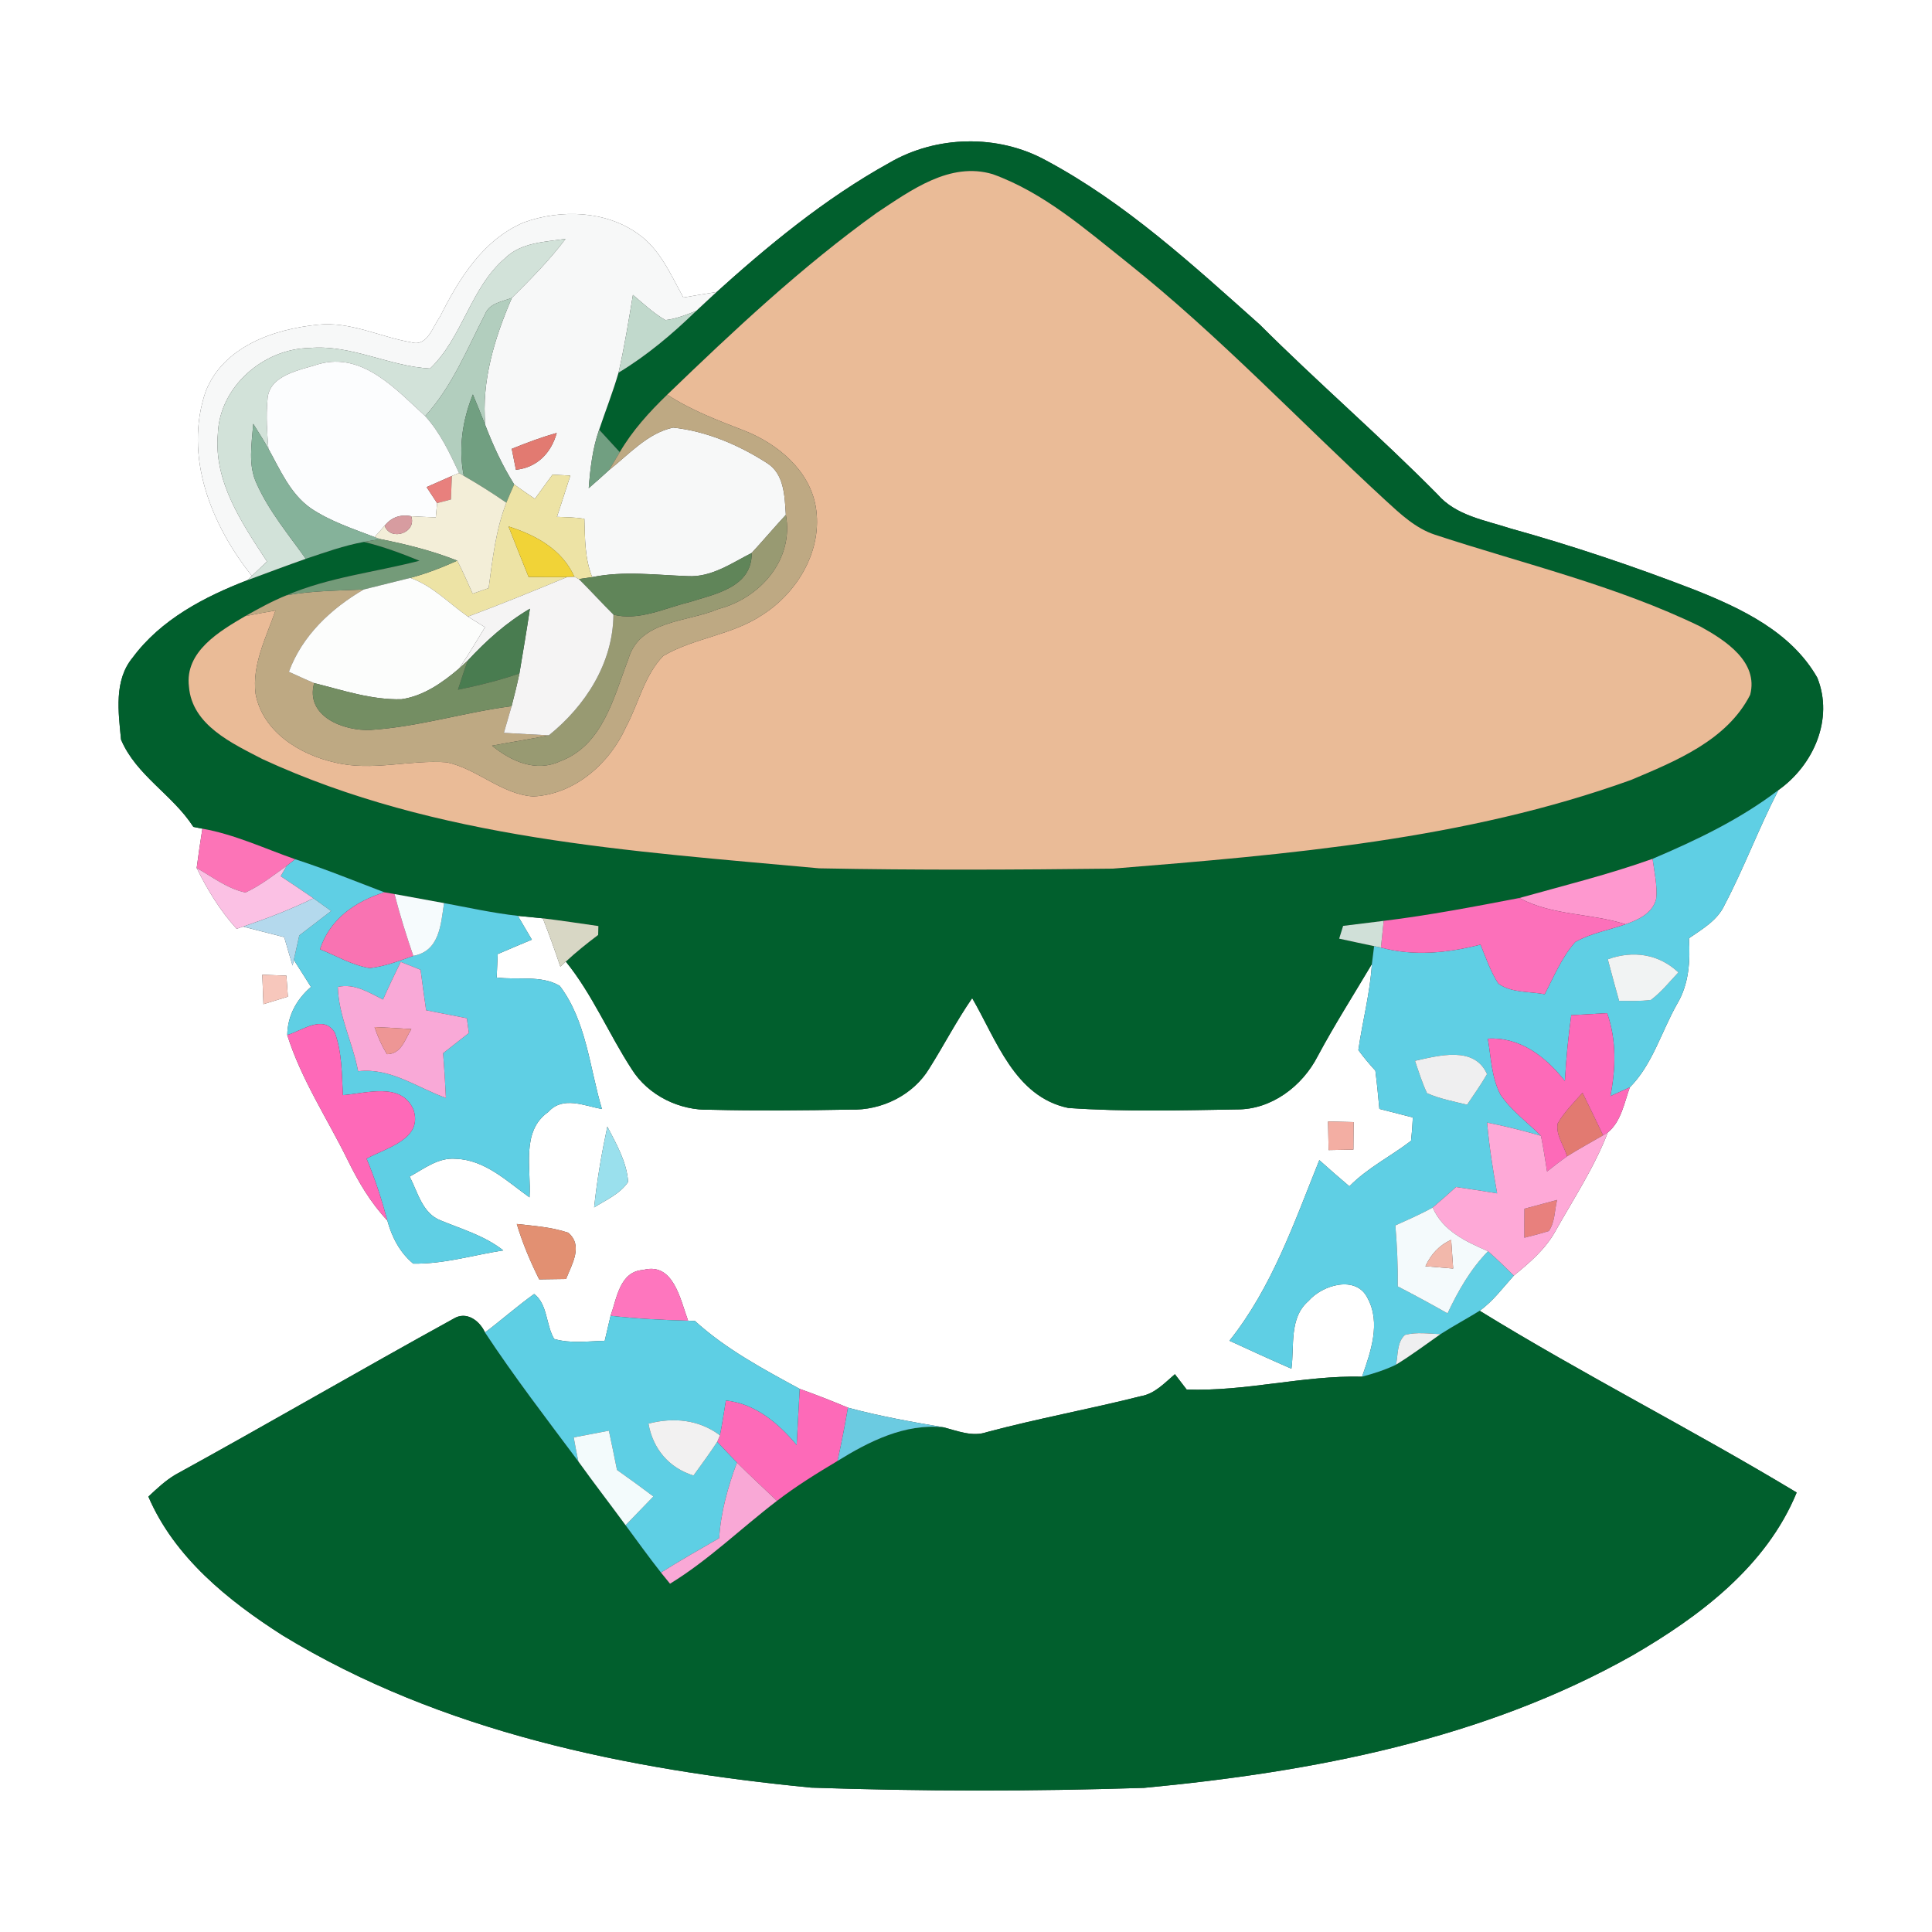 <?xml version="1.0" encoding="UTF-8" ?>
<!DOCTYPE svg PUBLIC "-//W3C//DTD SVG 1.1//EN" "http://www.w3.org/Graphics/SVG/1.1/DTD/svg11.dtd">
<svg width="250pt" height="250pt" viewBox="0 0 250 250" version="1.1" xmlns="http://www.w3.org/2000/svg">
<rect x="0" y="0" width="250" height="250" fill="#333333" stroke="none"/>
<g id="#ffffffff">
<path fill="#ffffff" opacity="1.00" d=" M 0.00 0.00 L 250.00 0.00 L 250.00 250.00 L 0.00 250.00 L 0.00 0.00 M 115.06 21.08 C 106.70 25.71 99.29 31.85 92.23 38.24 L 92.73 37.78 C 91.29 38.01 89.86 38.25 88.43 38.50 C 86.81 35.59 85.45 32.31 82.65 30.32 C 78.42 27.24 72.61 27.05 67.81 28.77 C 62.53 30.98 59.38 36.08 56.93 40.99 C 55.99 42.28 55.29 44.90 53.24 44.30 C 49.19 43.61 45.32 41.56 41.11 42.02 C 35.41 42.59 28.91 44.84 26.62 50.63 C 23.74 59.02 27.33 67.92 32.59 74.52 L 32.03 75.07 C 26.43 77.23 20.81 80.17 17.17 85.09 C 14.71 88.05 15.33 92.17 15.66 95.70 C 17.61 100.33 22.36 102.85 25.02 107.00 C 25.31 107.06 25.90 107.17 26.19 107.23 C 25.92 108.92 25.67 110.62 25.45 112.32 C 26.84 115.15 28.49 117.85 30.62 120.19 L 31.45 119.90 C 33.23 120.35 35.00 120.81 36.78 121.27 C 37.13 122.49 37.49 123.72 37.86 124.94 L 38.02 124.21 C 38.76 125.37 39.51 126.54 40.24 127.71 C 38.37 129.32 37.21 131.44 37.17 133.93 C 38.98 139.68 42.34 144.72 44.98 150.09 C 46.36 152.91 47.96 155.64 50.12 157.93 C 50.69 160.05 51.75 162.10 53.47 163.51 C 57.41 163.59 61.25 162.40 65.12 161.80 C 62.72 159.90 59.77 159.06 56.99 157.91 C 54.65 156.99 54.06 154.27 53.01 152.25 C 54.87 151.24 56.73 149.74 58.99 149.95 C 62.77 150.08 65.61 152.87 68.52 154.94 C 68.77 151.24 67.36 146.38 70.96 143.88 C 72.84 141.78 75.59 143.09 77.89 143.51 C 76.29 138.16 75.89 132.15 72.44 127.58 C 70.07 126.15 66.95 126.84 64.27 126.49 C 64.32 125.48 64.36 124.47 64.40 123.46 C 65.87 122.83 67.34 122.20 68.82 121.59 C 68.22 120.57 67.61 119.54 67.01 118.51 C 67.82 118.59 69.43 118.75 70.24 118.83 C 71.06 120.89 71.80 122.98 72.51 125.08 L 73.22 124.43 C 76.67 128.69 78.77 133.79 81.75 138.36 C 83.88 141.76 87.96 143.74 91.94 143.60 C 97.98 143.75 104.02 143.69 110.06 143.58 C 114.06 143.72 118.18 141.71 120.26 138.24 C 122.15 135.24 123.78 132.08 125.80 129.16 C 128.95 134.57 131.29 141.91 138.23 143.37 C 145.48 143.88 152.77 143.68 160.03 143.56 C 164.51 143.60 168.52 140.56 170.51 136.67 C 172.69 132.60 175.17 128.71 177.52 124.75 C 177.29 128.51 176.30 132.17 175.77 135.88 C 176.45 136.81 177.19 137.69 177.97 138.54 C 178.18 140.18 178.34 141.84 178.49 143.49 C 179.93 143.86 181.37 144.23 182.82 144.60 C 182.78 145.61 182.70 146.61 182.59 147.62 C 179.97 149.63 176.95 151.12 174.61 153.51 C 173.29 152.40 172.00 151.26 170.72 150.12 C 167.47 158.19 164.59 166.60 159.09 173.49 C 161.76 174.72 164.42 175.94 167.11 177.11 C 167.51 174.15 166.78 170.53 169.32 168.35 C 171.11 166.26 175.50 164.95 176.97 167.99 C 178.71 171.21 177.36 174.95 176.25 178.14 C 168.61 177.96 161.20 180.09 153.55 179.80 C 153.17 179.31 152.41 178.31 152.03 177.82 C 150.70 178.95 149.44 180.35 147.64 180.66 C 141.03 182.33 134.30 183.55 127.71 185.31 C 125.81 185.97 123.90 185.15 122.07 184.69 C 117.92 183.98 113.78 183.25 109.72 182.15 C 107.66 181.28 105.58 180.47 103.48 179.72 C 98.74 177.15 93.94 174.58 89.92 170.93 L 89.04 170.90 C 88.04 168.21 87.17 163.28 83.23 164.33 C 80.19 164.52 79.82 168.00 79.01 170.26 C 78.76 171.34 78.50 172.42 78.25 173.50 C 76.08 173.55 73.83 173.88 71.71 173.26 C 70.63 171.45 70.87 168.75 69.12 167.44 C 66.93 169.01 64.91 170.80 62.76 172.42 C 62.05 170.88 60.35 169.60 58.67 170.65 C 46.62 177.28 34.73 184.21 22.68 190.83 C 21.39 191.60 20.29 192.64 19.20 193.66 C 22.57 201.52 29.51 207.11 36.54 211.60 C 57.12 224.15 81.27 229.00 104.96 231.32 C 119.31 231.81 133.68 231.81 148.03 231.35 C 169.82 229.30 192.00 225.08 211.27 214.19 C 219.94 209.16 228.57 202.68 232.49 193.13 C 218.99 184.99 204.89 177.87 191.47 169.61 C 193.21 168.37 194.48 166.62 195.89 165.06 C 197.91 163.41 199.94 161.68 201.23 159.38 C 203.60 155.15 206.30 151.08 208.05 146.54 C 209.78 145.13 210.17 142.71 210.90 140.70 C 213.82 137.77 214.99 133.49 217.01 129.92 C 218.56 127.34 218.73 124.33 218.55 121.41 C 220.29 120.21 222.24 119.10 223.16 117.10 C 225.71 112.25 227.61 107.09 230.13 102.23 C 234.66 99.02 237.31 93.05 235.16 87.70 C 231.80 81.79 225.37 78.74 219.31 76.33 C 211.48 73.30 203.50 70.62 195.41 68.37 C 192.13 67.30 188.42 66.73 186.03 63.99 C 178.57 56.43 170.52 49.50 163.01 42.00 C 154.33 34.27 145.67 26.27 135.34 20.75 C 129.13 17.34 121.16 17.51 115.06 21.08 M 33.94 126.13 C 33.99 127.40 34.04 128.67 34.09 129.94 C 35.14 129.62 36.20 129.29 37.25 128.97 C 37.20 128.29 37.11 126.93 37.06 126.25 C 36.28 126.22 34.72 126.16 33.94 126.13 M 171.85 145.12 C 171.87 146.36 171.90 147.59 171.92 148.82 C 172.73 148.81 174.33 148.78 175.13 148.76 C 175.14 147.57 175.15 146.38 175.16 145.20 C 174.33 145.18 172.68 145.14 171.85 145.12 M 78.59 145.78 C 77.85 149.23 77.25 152.72 76.88 156.24 C 78.42 155.27 80.22 154.50 81.28 152.94 C 81.10 150.34 79.76 148.04 78.59 145.78 M 66.87 158.38 C 67.61 160.85 68.62 163.24 69.77 165.55 C 70.64 165.54 72.38 165.51 73.25 165.50 C 73.98 163.62 75.51 161.20 73.53 159.51 C 71.38 158.79 69.11 158.63 66.87 158.38 Z" />
</g>
<g id="#015f2dff">
<path fill="#015f2d" opacity="1.00" d=" M 115.06 21.08 C 121.16 17.51 129.13 17.34 135.34 20.75 C 145.67 26.27 154.33 34.27 163.01 42.00 C 170.52 49.50 178.57 56.43 186.03 63.99 C 188.42 66.73 192.13 67.30 195.41 68.37 C 203.50 70.62 211.48 73.30 219.31 76.33 C 225.37 78.74 231.80 81.79 235.16 87.70 C 237.31 93.05 234.66 99.02 230.13 102.23 C 225.19 106.01 219.54 108.71 213.84 111.13 C 208.20 113.15 202.37 114.59 196.61 116.20 C 190.78 117.32 184.94 118.44 179.05 119.16 C 177.30 119.38 175.55 119.59 173.80 119.81 C 173.67 120.22 173.42 121.04 173.29 121.46 C 174.79 121.78 176.30 122.12 177.81 122.43 C 177.74 123.01 177.59 124.17 177.52 124.75 C 175.17 128.71 172.69 132.60 170.51 136.67 C 168.52 140.56 164.51 143.60 160.03 143.56 C 152.77 143.68 145.48 143.88 138.23 143.37 C 131.29 141.91 128.95 134.57 125.80 129.16 C 123.78 132.08 122.15 135.24 120.26 138.24 C 118.18 141.71 114.06 143.72 110.06 143.58 C 104.02 143.69 97.98 143.75 91.94 143.60 C 87.96 143.74 83.88 141.76 81.75 138.36 C 78.77 133.79 76.67 128.69 73.22 124.43 C 74.54 123.20 75.96 122.07 77.40 120.98 C 77.41 120.69 77.42 120.12 77.43 119.83 C 75.03 119.49 72.64 119.12 70.24 118.83 C 69.43 118.75 67.82 118.59 67.01 118.51 C 63.80 118.15 60.64 117.45 57.46 116.86 C 55.32 116.47 53.19 116.08 51.05 115.69 C 50.72 115.64 50.06 115.52 49.73 115.46 C 45.89 114.00 42.09 112.44 38.18 111.18 C 34.21 109.79 30.36 107.97 26.19 107.23 C 25.90 107.17 25.31 107.06 25.02 107.00 C 22.36 102.85 17.61 100.33 15.66 95.70 C 15.33 92.17 14.71 88.05 17.17 85.09 C 20.81 80.17 26.43 77.23 32.03 75.07 C 34.54 74.14 37.04 73.20 39.57 72.31 C 42.05 71.48 44.52 70.59 47.10 70.12 C 49.56 70.72 51.94 71.60 54.28 72.56 C 48.55 74.05 42.56 74.68 37.08 77.03 C 35.23 77.78 33.48 78.74 31.75 79.72 C 28.40 81.68 23.89 84.32 24.45 88.85 C 24.85 93.85 30.07 96.20 33.97 98.23 C 56.48 108.62 81.67 110.12 105.99 112.36 C 118.66 112.61 131.34 112.55 144.01 112.40 C 166.60 110.57 189.58 108.67 211.07 100.92 C 216.85 98.48 223.47 95.80 226.47 89.91 C 227.58 85.64 223.25 82.85 220.06 81.09 C 209.13 75.77 197.20 72.98 185.70 69.20 C 183.17 68.37 181.21 66.51 179.30 64.76 C 168.17 54.51 157.77 43.46 145.92 34.01 C 140.48 29.69 135.09 24.93 128.46 22.54 C 122.91 20.88 117.86 24.64 113.48 27.52 C 103.73 34.52 94.96 42.76 86.34 51.07 C 84.02 53.31 81.83 55.72 80.20 58.51 C 79.31 57.54 78.42 56.57 77.53 55.60 C 78.36 53.14 79.31 50.72 80.04 48.22 C 83.72 46.00 87.01 43.22 90.08 40.24 C 90.80 39.58 91.52 38.91 92.23 38.24 C 99.29 31.85 106.70 25.71 115.06 21.08 Z" />
<path fill="#015f2d" opacity="1.00" d=" M 58.67 170.65 C 60.35 169.60 62.05 170.88 62.76 172.42 C 66.54 178.16 70.73 183.60 74.84 189.11 C 76.83 191.89 78.93 194.60 80.95 197.36 C 82.46 199.41 83.95 201.48 85.53 203.49 C 85.82 203.85 86.41 204.57 86.70 204.93 C 91.69 201.88 95.90 197.75 100.54 194.21 C 103.02 192.30 105.69 190.65 108.37 189.05 C 112.47 186.51 117.09 184.18 122.07 184.69 C 123.90 185.15 125.81 185.97 127.71 185.31 C 134.30 183.55 141.03 182.33 147.64 180.66 C 149.44 180.35 150.70 178.95 152.03 177.82 C 152.41 178.31 153.17 179.31 153.55 179.80 C 161.20 180.09 168.61 177.96 176.25 178.14 C 177.75 177.74 179.24 177.27 180.64 176.59 C 182.63 175.38 184.49 173.97 186.40 172.64 C 188.06 171.57 189.80 170.65 191.47 169.61 C 204.89 177.87 218.99 184.99 232.49 193.13 C 228.57 202.68 219.94 209.16 211.27 214.19 C 192.00 225.08 169.82 229.30 148.03 231.35 C 133.68 231.81 119.31 231.81 104.96 231.32 C 81.27 229.00 57.12 224.15 36.54 211.60 C 29.51 207.11 22.57 201.52 19.20 193.66 C 20.29 192.64 21.39 191.60 22.68 190.83 C 34.73 184.21 46.62 177.28 58.67 170.65 Z" />
</g>
<g id="#eabb97ff">
<path fill="#eabb97" opacity="1.00" d=" M 113.48 27.52 C 117.86 24.64 122.91 20.88 128.46 22.54 C 135.09 24.93 140.48 29.69 145.92 34.01 C 157.77 43.46 168.17 54.51 179.30 64.76 C 181.21 66.51 183.17 68.37 185.70 69.20 C 197.20 72.98 209.13 75.77 220.06 81.09 C 223.25 82.85 227.58 85.64 226.47 89.91 C 223.47 95.80 216.85 98.48 211.07 100.92 C 189.58 108.67 166.60 110.57 144.01 112.40 C 131.34 112.55 118.66 112.61 105.99 112.36 C 81.67 110.12 56.48 108.62 33.97 98.23 C 30.07 96.20 24.85 93.85 24.45 88.85 C 23.89 84.32 28.40 81.68 31.75 79.72 C 33.04 79.46 34.35 79.23 35.65 79.00 C 34.45 82.47 32.59 86.00 33.07 89.77 C 33.98 94.69 38.80 97.66 43.36 98.67 C 48.13 99.84 52.99 98.29 57.80 98.64 C 61.76 99.48 64.87 102.77 69.00 103.06 C 74.36 102.80 78.90 98.79 81.02 94.04 C 82.65 91.01 83.38 87.38 85.83 84.87 C 89.83 82.53 94.71 82.19 98.59 79.60 C 103.25 76.67 106.52 71.10 105.55 65.52 C 104.71 60.80 100.60 57.43 96.35 55.74 C 92.92 54.41 89.44 53.10 86.34 51.07 C 94.96 42.76 103.73 34.52 113.48 27.52 Z" />
</g>
<g id="#f7f8f8ff">
<path fill="#f7f8f8" opacity="1.00" d=" M 67.81 28.77 C 72.61 27.05 78.42 27.24 82.65 30.32 C 85.45 32.31 86.81 35.59 88.43 38.50 C 89.86 38.25 91.29 38.01 92.73 37.78 L 92.23 38.24 C 91.52 38.91 90.80 39.58 90.08 40.24 C 88.79 40.73 87.49 41.27 86.10 41.42 C 84.56 40.53 83.26 39.30 81.90 38.16 C 81.34 41.53 80.80 44.89 80.04 48.22 C 79.31 50.72 78.36 53.14 77.53 55.60 C 76.67 58.04 76.38 60.61 76.18 63.17 C 77.06 62.40 77.95 61.63 78.81 60.83 C 81.39 58.80 83.78 56.05 87.10 55.33 C 91.40 55.79 95.57 57.56 99.19 59.88 C 101.51 61.29 101.53 64.23 101.69 66.62 C 100.19 68.24 98.77 69.93 97.27 71.55 C 94.67 72.87 92.05 74.73 88.99 74.55 C 84.87 74.41 80.72 73.84 76.63 74.68 C 75.66 72.28 75.70 69.68 75.62 67.14 C 74.45 66.93 73.25 66.93 72.07 66.88 C 72.66 65.10 73.23 63.32 73.80 61.54 C 73.22 61.51 72.07 61.45 71.49 61.42 C 70.73 62.46 69.97 63.51 69.21 64.55 C 68.31 63.94 67.41 63.33 66.54 62.69 C 65.02 60.27 63.82 57.68 62.80 55.02 C 62.28 49.30 64.00 43.73 66.24 38.54 C 68.68 36.12 71.11 33.67 73.18 30.91 C 70.50 31.31 67.45 31.37 65.38 33.39 C 60.86 37.24 59.88 43.65 55.65 47.69 C 50.36 47.41 45.44 44.55 40.05 45.03 C 34.09 45.13 28.42 50.03 28.19 56.12 C 27.63 62.34 31.32 67.71 34.55 72.66 C 33.89 73.28 33.24 73.90 32.59 74.52 C 27.33 67.92 23.74 59.02 26.62 50.63 C 28.91 44.84 35.41 42.59 41.11 42.02 C 45.32 41.56 49.19 43.61 53.24 44.30 C 55.29 44.90 55.99 42.28 56.93 40.99 C 59.38 36.08 62.53 30.98 67.81 28.77 M 66.22 58.08 C 66.36 58.76 66.63 60.12 66.76 60.79 C 69.49 60.50 71.33 58.62 72.04 56.02 C 70.06 56.58 68.13 57.30 66.22 58.08 Z" />
</g>
<g id="#d2e2d9ff">
<path fill="#d2e2d9" opacity="1.00" d=" M 65.38 33.39 C 67.45 31.37 70.50 31.31 73.18 30.91 C 71.11 33.67 68.68 36.12 66.24 38.54 C 64.99 39.04 63.35 39.21 62.78 40.62 C 60.44 45.17 58.52 50.00 55.02 53.84 C 51.27 50.42 46.93 45.52 41.26 47.11 C 38.79 47.91 34.73 48.51 34.61 51.76 C 34.41 53.86 34.56 55.97 34.73 58.06 C 34.11 56.97 33.44 55.90 32.77 54.84 C 32.58 57.42 32.06 60.19 33.23 62.63 C 34.83 66.17 37.33 69.17 39.57 72.31 C 37.04 73.20 34.54 74.14 32.03 75.07 L 32.59 74.52 C 33.24 73.90 33.89 73.28 34.55 72.66 C 31.32 67.71 27.63 62.34 28.19 56.12 C 28.42 50.03 34.09 45.13 40.05 45.03 C 45.44 44.55 50.36 47.41 55.65 47.69 C 59.88 43.65 60.86 37.24 65.38 33.39 Z" />
</g>
<g id="#b2cebeff">
<path fill="#b2cebe" opacity="1.00" d=" M 62.78 40.62 C 63.35 39.21 64.99 39.04 66.24 38.54 C 64.00 43.73 62.28 49.30 62.80 55.02 C 62.28 53.69 61.74 52.37 61.19 51.04 C 59.84 54.39 59.30 58.00 60.01 61.57 L 59.40 61.21 C 58.20 58.61 56.96 55.98 55.02 53.84 C 58.52 50.00 60.44 45.17 62.78 40.62 Z" />
</g>
<g id="#c1d9ccff">
<path fill="#c1d9cc" opacity="1.00" d=" M 81.90 38.16 C 83.26 39.30 84.56 40.53 86.10 41.42 C 87.49 41.27 88.79 40.73 90.08 40.24 C 87.01 43.22 83.72 46.00 80.04 48.22 C 80.80 44.89 81.34 41.53 81.90 38.16 Z" />
</g>
<g id="#fcfdfeff">
<path fill="#fcfdfe" opacity="1.00" d=" M 34.61 51.76 C 34.73 48.51 38.79 47.91 41.26 47.11 C 46.93 45.52 51.27 50.42 55.02 53.84 C 56.96 55.98 58.20 58.61 59.40 61.21 L 58.47 61.59 C 57.38 62.07 56.29 62.55 55.20 63.03 C 55.54 63.55 56.22 64.58 56.56 65.10 C 56.52 65.56 56.43 66.49 56.39 66.95 C 55.33 66.91 54.27 66.86 53.21 66.80 C 51.80 66.53 50.65 66.94 49.77 68.03 C 49.45 68.40 48.80 69.13 48.47 69.50 C 45.65 68.42 42.73 67.46 40.20 65.76 C 37.55 63.89 36.25 60.80 34.73 58.06 C 34.56 55.97 34.41 53.86 34.61 51.76 Z" />
</g>
<g id="#719f81ff">
<path fill="#719f81" opacity="1.00" d=" M 60.01 61.57 C 59.30 58.00 59.84 54.39 61.19 51.04 C 61.74 52.37 62.28 53.69 62.80 55.02 C 63.82 57.68 65.02 60.27 66.54 62.69 C 66.19 63.47 65.84 64.25 65.52 65.05 C 63.73 63.81 61.89 62.65 60.01 61.57 Z" />
<path fill="#719f81" opacity="1.00" d=" M 76.18 63.17 C 76.38 60.61 76.67 58.04 77.53 55.60 C 78.42 56.57 79.31 57.54 80.20 58.51 C 79.74 59.29 79.28 60.06 78.81 60.83 C 77.95 61.63 77.06 62.40 76.18 63.17 Z" />
</g>
<g id="#bea983ff">
<path fill="#bea983" opacity="1.00" d=" M 80.20 58.51 C 81.83 55.72 84.02 53.31 86.34 51.07 C 89.44 53.10 92.92 54.41 96.35 55.74 C 100.60 57.43 104.71 60.80 105.55 65.52 C 106.52 71.10 103.25 76.67 98.59 79.60 C 94.71 82.19 89.83 82.53 85.83 84.87 C 83.38 87.38 82.65 91.01 81.02 94.04 C 78.90 98.79 74.36 102.80 69.00 103.06 C 64.87 102.77 61.76 99.48 57.80 98.64 C 52.99 98.29 48.13 99.84 43.36 98.67 C 38.80 97.66 33.98 94.69 33.07 89.77 C 32.59 86.00 34.45 82.47 35.65 79.00 C 34.35 79.23 33.04 79.46 31.75 79.72 C 33.48 78.74 35.23 77.78 37.08 77.03 C 40.37 76.44 43.73 76.43 47.06 76.28 C 42.83 78.76 39.11 82.23 37.38 86.93 C 38.47 87.42 39.55 87.93 40.65 88.39 C 39.47 92.72 44.51 94.63 47.98 94.45 C 54.14 94.06 60.08 92.17 66.20 91.38 C 65.87 92.53 65.53 93.68 65.20 94.83 C 67.14 94.94 69.08 95.06 71.02 95.15 C 68.58 95.66 66.12 96.03 63.67 96.49 C 66.12 98.50 69.36 99.98 72.49 98.50 C 78.03 96.44 79.43 90.17 81.32 85.25 C 82.79 80.22 88.96 80.52 92.96 78.80 C 98.35 77.41 102.76 72.43 101.69 66.62 C 101.53 64.23 101.51 61.29 99.19 59.88 C 95.57 57.56 91.40 55.79 87.10 55.33 C 83.78 56.05 81.39 58.80 78.81 60.83 C 79.28 60.06 79.74 59.29 80.20 58.51 Z" />
</g>
<g id="#85b29aff">
<path fill="#85b29a" opacity="1.00" d=" M 32.77 54.84 C 33.44 55.90 34.11 56.97 34.73 58.06 C 36.25 60.80 37.55 63.89 40.20 65.76 C 42.73 67.46 45.65 68.42 48.47 69.50 L 49.22 69.76 C 48.69 69.85 47.63 70.03 47.10 70.12 C 44.52 70.59 42.05 71.48 39.57 72.31 C 37.33 69.17 34.83 66.17 33.23 62.63 C 32.06 60.19 32.58 57.42 32.77 54.84 Z" />
</g>
<g id="#e27a71ff">
<path fill="#e27a71" opacity="1.00" d=" M 66.22 58.08 C 68.13 57.30 70.06 56.58 72.04 56.02 C 71.33 58.62 69.49 60.50 66.76 60.79 C 66.63 60.12 66.36 58.76 66.22 58.08 Z" />
<path fill="#e27a71" opacity="1.00" d=" M 201.56 145.38 C 202.41 143.88 203.66 142.68 204.78 141.40 C 205.68 143.23 206.56 145.07 207.44 146.91 C 205.89 147.81 204.31 148.67 202.78 149.63 C 202.38 148.23 201.29 146.87 201.56 145.38 Z" />
</g>
<g id="#ede3a5ff">
<path fill="#ede3a5" opacity="1.00" d=" M 71.49 61.42 C 72.07 61.45 73.22 61.51 73.80 61.54 C 73.23 63.32 72.66 65.10 72.07 66.88 C 73.25 66.93 74.45 66.93 75.62 67.14 C 75.70 69.68 75.66 72.28 76.63 74.68 C 76.19 74.74 75.33 74.87 74.90 74.93 L 74.33 74.64 C 72.73 71.09 69.35 69.25 65.80 68.12 C 66.64 70.30 67.53 72.47 68.40 74.65 C 70.06 74.67 71.72 74.69 73.38 74.67 C 69.13 76.44 64.86 78.18 60.55 79.79 C 58.09 78.07 55.98 75.79 53.09 74.78 C 55.18 74.22 57.20 73.44 59.17 72.55 C 59.89 73.95 60.52 75.39 61.16 76.82 C 61.68 76.64 62.71 76.28 63.23 76.10 C 63.74 72.37 64.14 68.58 65.52 65.05 C 65.84 64.25 66.19 63.47 66.54 62.69 C 67.41 63.33 68.31 63.94 69.21 64.55 C 69.97 63.51 70.73 62.46 71.49 61.42 Z" />
</g>
<g id="#e8807dff">
<path fill="#e8807d" opacity="1.00" d=" M 55.20 63.03 C 56.29 62.55 57.38 62.07 58.47 61.59 C 58.43 62.61 58.38 63.62 58.35 64.63 C 57.90 64.75 57.01 64.98 56.56 65.10 C 56.22 64.58 55.54 63.55 55.20 63.03 Z" />
<path fill="#e8807d" opacity="1.00" d=" M 197.26 156.41 C 198.67 156.03 200.07 155.65 201.49 155.27 C 201.15 156.61 201.23 158.13 200.42 159.30 C 199.37 159.62 198.31 159.91 197.25 160.16 C 197.24 158.91 197.25 157.66 197.26 156.41 Z" />
</g>
<g id="#f3eed8ff">
<path fill="#f3eed8" opacity="1.00" d=" M 58.47 61.59 L 59.40 61.21 L 60.01 61.57 C 61.89 62.65 63.73 63.81 65.52 65.05 C 64.14 68.58 63.74 72.37 63.23 76.10 C 62.71 76.28 61.68 76.64 61.16 76.82 C 60.52 75.39 59.89 73.95 59.17 72.55 C 55.96 71.27 52.60 70.44 49.22 69.76 L 48.47 69.50 C 48.80 69.13 49.45 68.40 49.77 68.03 C 50.56 70.11 53.96 68.93 53.21 66.80 C 54.27 66.86 55.33 66.91 56.39 66.95 C 56.43 66.49 56.52 65.56 56.56 65.10 C 57.01 64.98 57.90 64.75 58.35 64.63 C 58.38 63.62 58.43 62.61 58.47 61.59 Z" />
</g>
<g id="#d79ca0ff">
<path fill="#d79ca0" opacity="1.00" d=" M 49.77 68.03 C 50.65 66.94 51.80 66.53 53.21 66.80 C 53.96 68.93 50.56 70.11 49.77 68.03 Z" />
</g>
<g id="#989a72ff">
<path fill="#989a72" opacity="1.00" d=" M 97.27 71.55 C 98.77 69.93 100.19 68.24 101.69 66.62 C 102.76 72.43 98.35 77.41 92.96 78.80 C 88.96 80.52 82.79 80.22 81.32 85.25 C 79.43 90.17 78.03 96.44 72.49 98.50 C 69.36 99.98 66.12 98.50 63.67 96.49 C 66.12 96.03 68.58 95.66 71.02 95.15 C 75.77 91.32 79.32 85.81 79.38 79.54 C 82.70 80.37 85.94 78.71 89.11 77.94 C 92.48 76.87 97.31 76.04 97.27 71.55 Z" />
</g>
<g id="#f1d337ff">
<path fill="#f1d337" opacity="1.00" d=" M 65.80 68.12 C 69.35 69.25 72.73 71.09 74.33 74.64 L 73.38 74.67 C 71.72 74.69 70.06 74.67 68.40 74.65 C 67.53 72.47 66.64 70.30 65.80 68.12 Z" />
</g>
<g id="#749b79ff">
<path fill="#749b79" opacity="1.00" d=" M 47.10 70.12 C 47.63 70.03 48.69 69.85 49.22 69.76 C 52.60 70.44 55.96 71.27 59.17 72.55 C 57.20 73.44 55.18 74.22 53.09 74.78 C 51.08 75.28 49.07 75.78 47.06 76.28 C 43.73 76.43 40.37 76.44 37.08 77.03 C 42.56 74.68 48.55 74.05 54.28 72.56 C 51.94 71.60 49.56 70.72 47.10 70.12 Z" />
</g>
<g id="#608559ff">
<path fill="#608559" opacity="1.00" d=" M 88.99 74.55 C 92.05 74.73 94.67 72.87 97.27 71.55 C 97.31 76.04 92.48 76.87 89.11 77.94 C 85.94 78.71 82.70 80.37 79.38 79.54 C 77.86 78.03 76.42 76.44 74.90 74.93 C 75.33 74.87 76.19 74.74 76.63 74.68 C 80.72 73.84 84.87 74.41 88.99 74.55 Z" />
</g>
<g id="#fcfdfcff">
<path fill="#fcfdfc" opacity="1.00" d=" M 47.06 76.28 C 49.07 75.78 51.08 75.28 53.09 74.78 C 55.98 75.79 58.09 78.07 60.55 79.79 C 61.10 80.13 62.20 80.82 62.76 81.16 C 61.67 82.96 60.59 84.76 59.41 86.50 C 57.27 88.33 54.80 90.07 51.95 90.48 C 48.09 90.59 44.36 89.31 40.65 88.39 C 39.55 87.93 38.47 87.42 37.38 86.93 C 39.11 82.23 42.83 78.76 47.06 76.28 Z" />
</g>
<g id="#f5f4f4ff">
<path fill="#f5f4f4" opacity="1.00" d=" M 73.38 74.67 L 74.33 74.64 L 74.90 74.93 C 76.42 76.44 77.86 78.03 79.38 79.54 C 79.32 85.81 75.77 91.32 71.02 95.15 C 69.08 95.06 67.14 94.94 65.20 94.83 C 65.53 93.68 65.87 92.53 66.20 91.38 C 66.57 89.98 66.91 88.57 67.21 87.15 C 67.68 84.36 68.15 81.57 68.57 78.77 C 65.53 80.55 62.90 82.91 60.52 85.49 C 60.24 85.74 59.69 86.25 59.41 86.50 C 60.59 84.76 61.67 82.96 62.76 81.16 C 62.20 80.82 61.10 80.13 60.55 79.79 C 64.86 78.18 69.13 76.44 73.38 74.67 Z" />
</g>
<g id="#497c50ff">
<path fill="#497c50" opacity="1.00" d=" M 60.52 85.49 C 62.90 82.91 65.53 80.55 68.57 78.77 C 68.15 81.57 67.68 84.36 67.21 87.15 C 64.61 88.04 61.95 88.70 59.26 89.25 C 59.67 87.99 60.07 86.73 60.52 85.49 Z" />
</g>
<g id="#748e63ff">
<path fill="#748e63" opacity="1.00" d=" M 59.41 86.50 C 59.69 86.25 60.24 85.74 60.52 85.49 C 60.07 86.73 59.67 87.99 59.26 89.25 C 61.95 88.70 64.61 88.04 67.21 87.15 C 66.91 88.57 66.57 89.98 66.20 91.38 C 60.08 92.17 54.14 94.06 47.98 94.45 C 44.51 94.63 39.47 92.72 40.65 88.39 C 44.36 89.31 48.09 90.59 51.95 90.48 C 54.80 90.07 57.27 88.33 59.41 86.50 Z" />
</g>
<g id="#5fcfe4ff">
<path fill="#5fcfe4" opacity="1.00" d=" M 213.84 111.13 C 219.54 108.71 225.19 106.01 230.13 102.23 C 227.61 107.09 225.71 112.25 223.16 117.10 C 222.24 119.10 220.29 120.21 218.55 121.41 C 218.73 124.33 218.56 127.34 217.01 129.92 C 214.99 133.49 213.82 137.77 210.90 140.70 C 210.06 141.09 209.22 141.47 208.38 141.84 C 209.08 138.27 209.19 134.58 207.96 131.10 C 206.41 131.19 204.86 131.28 203.32 131.37 C 202.93 134.20 202.65 137.04 202.50 139.89 C 200.03 136.77 196.75 134.17 192.53 134.40 C 192.94 136.83 193.00 139.43 194.17 141.66 C 195.58 143.73 197.64 145.22 199.40 146.97 C 197.10 146.30 194.77 145.73 192.43 145.26 C 192.70 148.33 193.18 151.38 193.73 154.42 C 191.96 154.13 190.19 153.85 188.41 153.60 C 187.42 154.50 186.41 155.38 185.39 156.25 C 183.83 157.13 182.18 157.83 180.56 158.57 C 180.78 161.19 180.90 163.82 180.87 166.46 C 183.04 167.58 185.18 168.74 187.31 169.95 C 188.68 167.04 190.29 164.22 192.55 161.91 C 193.70 162.91 194.79 163.98 195.89 165.06 C 194.48 166.62 193.21 168.37 191.47 169.61 C 189.80 170.65 188.06 171.57 186.40 172.64 C 184.87 172.58 183.30 172.34 181.80 172.74 C 180.73 173.71 180.93 175.31 180.64 176.59 C 179.24 177.27 177.75 177.74 176.25 178.14 C 177.36 174.95 178.71 171.21 176.97 167.99 C 175.50 164.95 171.11 166.26 169.32 168.35 C 166.78 170.53 167.51 174.15 167.11 177.11 C 164.42 175.94 161.76 174.72 159.09 173.49 C 164.59 166.60 167.47 158.19 170.72 150.12 C 172.00 151.26 173.29 152.40 174.61 153.51 C 176.95 151.12 179.97 149.63 182.59 147.62 C 182.70 146.61 182.78 145.61 182.82 144.60 C 181.37 144.23 179.93 143.86 178.49 143.49 C 178.34 141.84 178.18 140.18 177.97 138.54 C 177.19 137.69 176.45 136.81 175.77 135.88 C 176.30 132.17 177.29 128.51 177.52 124.75 C 177.59 124.17 177.74 123.01 177.81 122.43 L 178.69 122.61 C 182.95 123.77 187.36 123.31 191.58 122.23 C 192.28 123.94 192.88 125.72 193.89 127.28 C 195.60 128.50 197.89 128.27 199.88 128.65 C 201.09 126.34 202.09 123.85 203.84 121.89 C 205.85 120.75 208.18 120.36 210.34 119.60 C 212.00 119.02 213.87 118.17 214.31 116.28 C 214.47 114.55 214.07 112.83 213.84 111.13 M 208.05 124.13 C 208.52 125.93 209.01 127.72 209.51 129.51 C 210.88 129.51 212.26 129.58 213.63 129.39 C 214.97 128.38 216.03 127.05 217.18 125.83 C 214.63 123.42 211.29 122.96 208.05 124.13 M 183.10 137.27 C 183.58 138.68 184.02 140.11 184.66 141.46 C 186.31 142.19 188.10 142.52 189.84 142.95 C 190.72 141.64 191.64 140.36 192.42 138.99 C 190.79 135.29 186.15 136.60 183.10 137.27 Z" />
<path fill="#5fcfe4" opacity="1.00" d=" M 38.18 111.18 C 42.09 112.44 45.89 114.00 49.73 115.46 C 45.97 116.66 42.68 118.92 41.41 122.83 C 43.53 123.68 45.57 124.91 47.86 125.27 C 49.80 125.05 51.65 124.34 53.48 123.69 C 56.89 123.08 57.04 119.64 57.46 116.86 C 60.64 117.45 63.80 118.15 67.01 118.51 C 67.61 119.54 68.22 120.57 68.82 121.59 C 67.34 122.20 65.87 122.83 64.40 123.46 C 64.36 124.47 64.32 125.48 64.27 126.49 C 66.95 126.84 70.07 126.15 72.44 127.58 C 75.89 132.15 76.29 138.16 77.89 143.51 C 75.59 143.09 72.84 141.78 70.96 143.88 C 67.36 146.38 68.77 151.24 68.52 154.94 C 65.61 152.87 62.77 150.08 58.99 149.95 C 56.73 149.74 54.87 151.24 53.01 152.25 C 54.06 154.27 54.65 156.99 56.99 157.91 C 59.77 159.06 62.72 159.90 65.12 161.80 C 61.25 162.40 57.41 163.59 53.47 163.51 C 51.75 162.10 50.69 160.05 50.12 157.93 C 49.39 155.21 48.52 152.53 47.43 149.93 C 49.92 148.54 54.79 147.42 53.50 143.59 C 51.92 139.95 47.39 141.50 44.37 141.71 C 44.22 139.01 44.27 136.22 43.33 133.64 C 41.85 131.19 39.08 133.39 37.17 133.93 C 37.21 131.44 38.37 129.32 40.24 127.71 C 39.51 126.54 38.76 125.37 38.02 124.21 C 38.26 123.15 38.49 122.10 38.73 121.04 C 40.11 119.99 41.48 118.94 42.85 117.88 C 42.09 117.33 41.33 116.78 40.56 116.24 C 39.16 115.27 37.74 114.32 36.32 113.38 C 36.51 113.04 36.90 112.37 37.10 112.03 C 37.37 111.81 37.91 111.39 38.18 111.18 M 49.56 129.34 C 47.72 128.43 45.86 127.21 43.71 127.71 C 43.82 131.49 45.65 134.94 46.34 138.62 C 50.53 138.12 53.95 140.74 57.70 142.07 C 57.61 140.14 57.49 138.21 57.34 136.28 C 58.45 135.41 59.56 134.54 60.67 133.67 C 60.60 133.19 60.47 132.24 60.41 131.76 C 58.65 131.41 56.89 131.07 55.14 130.73 C 54.89 128.98 54.65 127.24 54.42 125.49 C 53.78 125.24 52.49 124.73 51.85 124.47 C 51.06 126.08 50.29 127.70 49.56 129.34 Z" />
</g>
<g id="#fc74b7ff">
<path fill="#fc74b7" opacity="1.00" d=" M 26.19 107.23 C 30.36 107.97 34.21 109.79 38.18 111.18 C 37.91 111.39 37.37 111.81 37.10 112.03 C 35.39 113.27 33.70 114.59 31.77 115.49 C 29.43 115.01 27.49 113.47 25.45 112.32 C 25.67 110.62 25.92 108.92 26.19 107.23 Z" />
</g>
<g id="#fbc1e4ff">
<path fill="#fbc1e4" opacity="1.00" d=" M 25.45 112.32 C 27.49 113.47 29.43 115.01 31.77 115.49 C 33.70 114.59 35.39 113.27 37.10 112.03 C 36.90 112.37 36.51 113.04 36.32 113.38 C 37.74 114.32 39.16 115.27 40.56 116.24 C 37.61 117.68 34.55 118.86 31.45 119.90 L 30.62 120.19 C 28.49 117.85 26.84 115.15 25.45 112.32 Z" />
</g>
<g id="#fe98cfff">
<path fill="#fe98cf" opacity="1.00" d=" M 196.61 116.20 C 202.37 114.59 208.20 113.15 213.84 111.13 C 214.07 112.83 214.47 114.55 214.31 116.28 C 213.87 118.17 212.00 119.02 210.34 119.60 C 205.83 118.15 200.85 118.50 196.61 116.20 Z" />
</g>
<g id="#b4d9edff">
<path fill="#b4d9ed" opacity="1.00" d=" M 40.56 116.24 C 41.33 116.78 42.09 117.33 42.85 117.88 C 41.48 118.94 40.11 119.99 38.73 121.04 C 38.49 122.10 38.26 123.15 38.02 124.21 L 37.86 124.94 C 37.49 123.72 37.13 122.49 36.78 121.27 C 35.00 120.81 33.23 120.35 31.45 119.90 C 34.55 118.86 37.61 117.68 40.56 116.24 Z" />
</g>
<g id="#f973b2ff">
<path fill="#f973b2" opacity="1.00" d=" M 49.73 115.46 C 50.06 115.52 50.72 115.64 51.05 115.69 C 51.74 118.40 52.58 121.05 53.48 123.69 C 51.65 124.34 49.80 125.05 47.86 125.27 C 45.57 124.91 43.53 123.68 41.41 122.83 C 42.68 118.92 45.97 116.66 49.73 115.46 Z" />
</g>
<g id="#f6fbfdff">
<path fill="#f6fbfd" opacity="1.00" d=" M 51.05 115.69 C 53.19 116.08 55.32 116.47 57.46 116.86 C 57.04 119.64 56.89 123.08 53.48 123.69 C 52.58 121.05 51.74 118.40 51.05 115.69 Z" />
</g>
<g id="#fc70baff">
<path fill="#fc70ba" opacity="1.00" d=" M 179.05 119.16 C 184.94 118.44 190.78 117.32 196.61 116.20 C 200.85 118.50 205.83 118.15 210.34 119.60 C 208.18 120.36 205.85 120.75 203.84 121.89 C 202.09 123.85 201.09 126.34 199.88 128.65 C 197.89 128.27 195.60 128.50 193.89 127.28 C 192.88 125.72 192.28 123.94 191.58 122.23 C 187.36 123.31 182.95 123.77 178.69 122.61 C 178.78 121.75 178.96 120.02 179.05 119.16 Z" />
</g>
<g id="#d8d7c5ff">
<path fill="#d8d7c5" opacity="1.00" d=" M 70.24 118.83 C 72.64 119.12 75.03 119.49 77.43 119.83 C 77.42 120.12 77.41 120.69 77.40 120.98 C 75.96 122.07 74.54 123.20 73.22 124.43 L 72.51 125.08 C 71.80 122.98 71.06 120.89 70.24 118.83 Z" />
</g>
<g id="#d0e0d8ff">
<path fill="#d0e0d8" opacity="1.00" d=" M 173.80 119.81 C 175.55 119.59 177.30 119.38 179.05 119.16 C 178.96 120.02 178.78 121.75 178.69 122.61 L 177.81 122.43 C 176.30 122.12 174.79 121.78 173.29 121.46 C 173.42 121.04 173.67 120.22 173.80 119.81 Z" />
</g>
<g id="#f1f3f3ff">
<path fill="#f1f3f3" opacity="1.00" d=" M 208.05 124.13 C 211.29 122.96 214.63 123.42 217.18 125.83 C 216.03 127.05 214.97 128.38 213.63 129.39 C 212.26 129.58 210.88 129.51 209.51 129.51 C 209.01 127.72 208.52 125.93 208.05 124.13 Z" />
</g>
<g id="#f9a9d7ff">
<path fill="#f9a9d7" opacity="1.00" d=" M 49.56 129.34 C 50.29 127.70 51.06 126.08 51.85 124.47 C 52.49 124.73 53.78 125.24 54.42 125.49 C 54.65 127.24 54.89 128.98 55.14 130.73 C 56.89 131.07 58.65 131.41 60.41 131.76 C 60.47 132.24 60.60 133.19 60.67 133.67 C 59.56 134.54 58.45 135.41 57.34 136.28 C 57.49 138.21 57.61 140.14 57.70 142.07 C 53.95 140.74 50.53 138.12 46.34 138.62 C 45.65 134.94 43.82 131.49 43.71 127.71 C 45.86 127.21 47.72 128.43 49.56 129.34 M 48.47 132.90 C 48.87 134.14 49.40 135.31 50.07 136.41 C 51.96 136.39 52.40 134.46 53.23 133.16 C 51.65 133.05 50.06 132.97 48.47 132.90 Z" />
</g>
<g id="#f7c7bcff">
<path fill="#f7c7bc" opacity="1.00" d=" M 33.94 126.13 C 34.72 126.16 36.28 126.22 37.06 126.25 C 37.11 126.93 37.20 128.29 37.25 128.97 C 36.20 129.29 35.14 129.62 34.09 129.94 C 34.04 128.67 33.99 127.40 33.94 126.13 Z" />
</g>
<g id="#fd6ab8ff">
<path fill="#fd6ab8" opacity="1.00" d=" M 203.32 131.37 C 204.86 131.28 206.41 131.19 207.96 131.10 C 209.19 134.58 209.08 138.27 208.38 141.84 C 209.22 141.47 210.06 141.09 210.90 140.70 C 210.17 142.71 209.78 145.13 208.05 146.54 L 207.44 146.91 C 206.56 145.07 205.68 143.23 204.78 141.40 C 203.66 142.68 202.41 143.88 201.56 145.38 C 201.29 146.87 202.38 148.23 202.78 149.63 C 201.89 150.25 201.04 150.92 200.19 151.59 C 199.94 150.04 199.71 148.50 199.40 146.97 C 197.64 145.22 195.58 143.73 194.17 141.66 C 193.00 139.43 192.94 136.83 192.53 134.40 C 196.75 134.17 200.03 136.77 202.50 139.89 C 202.65 137.04 202.93 134.20 203.32 131.37 Z" />
<path fill="#fd6ab8" opacity="1.00" d=" M 103.48 179.72 C 105.58 180.47 107.66 181.28 109.72 182.15 C 109.33 184.46 108.88 186.76 108.37 189.05 C 105.69 190.65 103.02 192.30 100.54 194.21 C 98.81 192.56 97.05 190.94 95.36 189.25 C 94.50 188.36 93.65 187.47 92.81 186.57 L 93.16 185.73 C 93.46 184.23 93.68 182.72 93.93 181.22 C 97.77 181.64 100.69 184.14 103.09 186.98 C 103.22 184.56 103.34 182.14 103.48 179.72 Z" />
</g>
<g id="#fe69b8ff">
<path fill="#fe69b8" opacity="1.00" d=" M 37.17 133.93 C 39.08 133.39 41.85 131.19 43.33 133.64 C 44.27 136.22 44.22 139.01 44.37 141.71 C 47.39 141.50 51.92 139.95 53.50 143.59 C 54.79 147.42 49.92 148.54 47.43 149.93 C 48.52 152.53 49.39 155.21 50.12 157.93 C 47.96 155.64 46.36 152.91 44.98 150.09 C 42.34 144.72 38.98 139.68 37.17 133.93 Z" />
</g>
<g id="#ee9695ff">
<path fill="#ee9695" opacity="1.00" d=" M 48.47 132.90 C 50.06 132.97 51.65 133.05 53.23 133.16 C 52.40 134.46 51.96 136.39 50.07 136.41 C 49.40 135.31 48.87 134.14 48.47 132.90 Z" />
</g>
<g id="#efeff0ff">
<path fill="#efeff0" opacity="1.00" d=" M 183.10 137.27 C 186.15 136.60 190.79 135.29 192.42 138.99 C 191.64 140.36 190.72 141.64 189.84 142.95 C 188.10 142.52 186.31 142.19 184.66 141.46 C 184.02 140.11 183.58 138.68 183.10 137.27 Z" />
<path fill="#efeff0" opacity="1.00" d=" M 181.80 172.74 C 183.30 172.34 184.87 172.58 186.40 172.64 C 184.49 173.97 182.63 175.38 180.64 176.59 C 180.93 175.31 180.73 173.71 181.80 172.74 Z" />
</g>
<g id="#f3aea3ff">
<path fill="#f3aea3" opacity="1.00" d=" M 171.85 145.12 C 172.68 145.14 174.33 145.18 175.16 145.20 C 175.15 146.38 175.14 147.57 175.13 148.76 C 174.33 148.78 172.73 148.81 171.92 148.82 C 171.90 147.59 171.87 146.36 171.85 145.12 Z" />
</g>
<g id="#9ae0edff">
<path fill="#9ae0ed" opacity="1.00" d=" M 78.59 145.78 C 79.76 148.04 81.10 150.34 81.28 152.94 C 80.22 154.50 78.42 155.27 76.88 156.24 C 77.25 152.72 77.85 149.23 78.59 145.78 Z" />
</g>
<g id="#fea9d7ff">
<path fill="#fea9d7" opacity="1.00" d=" M 192.43 145.26 C 194.77 145.73 197.10 146.30 199.40 146.97 C 199.71 148.50 199.94 150.04 200.19 151.59 C 201.04 150.92 201.89 150.25 202.78 149.63 C 204.31 148.67 205.89 147.81 207.44 146.91 L 208.05 146.54 C 206.30 151.08 203.60 155.15 201.23 159.38 C 199.94 161.68 197.91 163.41 195.89 165.06 C 194.79 163.98 193.70 162.91 192.55 161.91 C 189.69 160.65 186.70 159.30 185.39 156.25 C 186.41 155.38 187.42 154.50 188.41 153.60 C 190.19 153.85 191.96 154.13 193.73 154.42 C 193.18 151.38 192.70 148.33 192.43 145.26 M 197.26 156.41 C 197.25 157.66 197.24 158.91 197.25 160.16 C 198.31 159.91 199.37 159.62 200.42 159.30 C 201.23 158.13 201.15 156.61 201.49 155.27 C 200.07 155.65 198.67 156.03 197.26 156.41 Z" />
</g>
<g id="#f4fafcff">
<path fill="#f4fafc" opacity="1.00" d=" M 180.56 158.57 C 182.18 157.83 183.83 157.13 185.39 156.25 C 186.70 159.30 189.69 160.65 192.55 161.91 C 190.29 164.22 188.68 167.04 187.31 169.95 C 185.18 168.74 183.04 167.58 180.87 166.46 C 180.90 163.82 180.78 161.19 180.56 158.57 M 184.45 163.85 C 185.35 163.93 187.14 164.08 188.04 164.15 C 187.97 163.23 187.85 161.37 187.78 160.44 C 186.24 161.12 185.15 162.33 184.45 163.85 Z" />
</g>
<g id="#e29072ff">
<path fill="#e29072" opacity="1.00" d=" M 66.87 158.38 C 69.11 158.63 71.38 158.79 73.53 159.51 C 75.51 161.20 73.98 163.62 73.25 165.50 C 72.38 165.51 70.64 165.54 69.77 165.55 C 68.62 163.24 67.61 160.85 66.87 158.38 Z" />
</g>
<g id="#f2b8abff">
<path fill="#f2b8ab" opacity="1.00" d=" M 184.45 163.85 C 185.15 162.33 186.24 161.12 187.78 160.44 C 187.85 161.37 187.97 163.23 188.04 164.15 C 187.14 164.08 185.35 163.93 184.45 163.85 Z" />
</g>
<g id="#fe76beff">
<path fill="#fe76be" opacity="1.00" d=" M 79.01 170.26 C 79.82 168.00 80.19 164.52 83.23 164.33 C 87.17 163.28 88.04 168.21 89.04 170.90 C 85.69 170.81 82.34 170.64 79.01 170.26 Z" />
</g>
<g id="#5ecfe4ff">
<path fill="#5ecfe4" opacity="1.00" d=" M 62.76 172.42 C 64.91 170.80 66.93 169.01 69.12 167.44 C 70.87 168.75 70.63 171.45 71.71 173.26 C 73.83 173.88 76.08 173.55 78.25 173.50 C 78.50 172.42 78.76 171.34 79.01 170.26 C 82.34 170.64 85.69 170.81 89.04 170.90 L 89.92 170.93 C 93.94 174.58 98.74 177.15 103.48 179.72 C 103.34 182.14 103.22 184.56 103.09 186.98 C 100.69 184.14 97.77 181.64 93.93 181.22 C 93.68 182.72 93.46 184.23 93.16 185.73 C 90.45 183.69 87.13 183.37 83.91 184.22 C 84.49 187.48 86.56 189.95 89.74 190.93 C 90.78 189.49 91.84 188.06 92.81 186.57 C 93.65 187.47 94.50 188.36 95.36 189.25 C 94.19 192.41 93.27 195.67 93.06 199.04 C 90.53 200.49 88.00 201.94 85.53 203.49 C 83.95 201.48 82.46 199.41 80.95 197.36 C 82.15 196.12 83.35 194.88 84.55 193.64 C 83.00 192.47 81.42 191.33 79.84 190.21 C 79.50 188.51 79.15 186.82 78.79 185.13 C 77.27 185.42 75.75 185.71 74.24 186.00 C 74.42 187.04 74.62 188.07 74.84 189.11 C 70.73 183.60 66.54 178.16 62.76 172.42 Z" />
</g>
<g id="#6bcbe1ff">
<path fill="#6bcbe1" opacity="1.00" d=" M 109.72 182.15 C 113.78 183.25 117.92 183.98 122.07 184.69 C 117.09 184.18 112.47 186.51 108.37 189.05 C 108.88 186.76 109.33 184.46 109.72 182.15 Z" />
</g>
<g id="#f2f1f1ff">
<path fill="#f2f1f1" opacity="1.00" d=" M 83.91 184.22 C 87.13 183.37 90.45 183.69 93.16 185.73 L 92.81 186.57 C 91.84 188.06 90.78 189.49 89.74 190.93 C 86.56 189.95 84.49 187.48 83.91 184.22 Z" />
</g>
<g id="#f3fbfcff">
<path fill="#f3fbfc" opacity="1.00" d=" M 74.24 186.00 C 75.75 185.71 77.27 185.42 78.79 185.13 C 79.15 186.82 79.50 188.51 79.84 190.21 C 81.42 191.33 83.00 192.47 84.55 193.64 C 83.35 194.88 82.15 196.12 80.95 197.36 C 78.93 194.60 76.83 191.89 74.84 189.11 C 74.62 188.07 74.42 187.04 74.24 186.00 Z" />
</g>
<g id="#f9a8d6ff">
<path fill="#f9a8d6" opacity="1.00" d=" M 95.36 189.25 C 97.05 190.94 98.81 192.56 100.54 194.21 C 95.90 197.75 91.69 201.88 86.70 204.93 C 86.41 204.57 85.82 203.85 85.53 203.49 C 88.00 201.94 90.53 200.49 93.06 199.04 C 93.27 195.67 94.19 192.41 95.36 189.25 Z" />
</g>
</svg>
